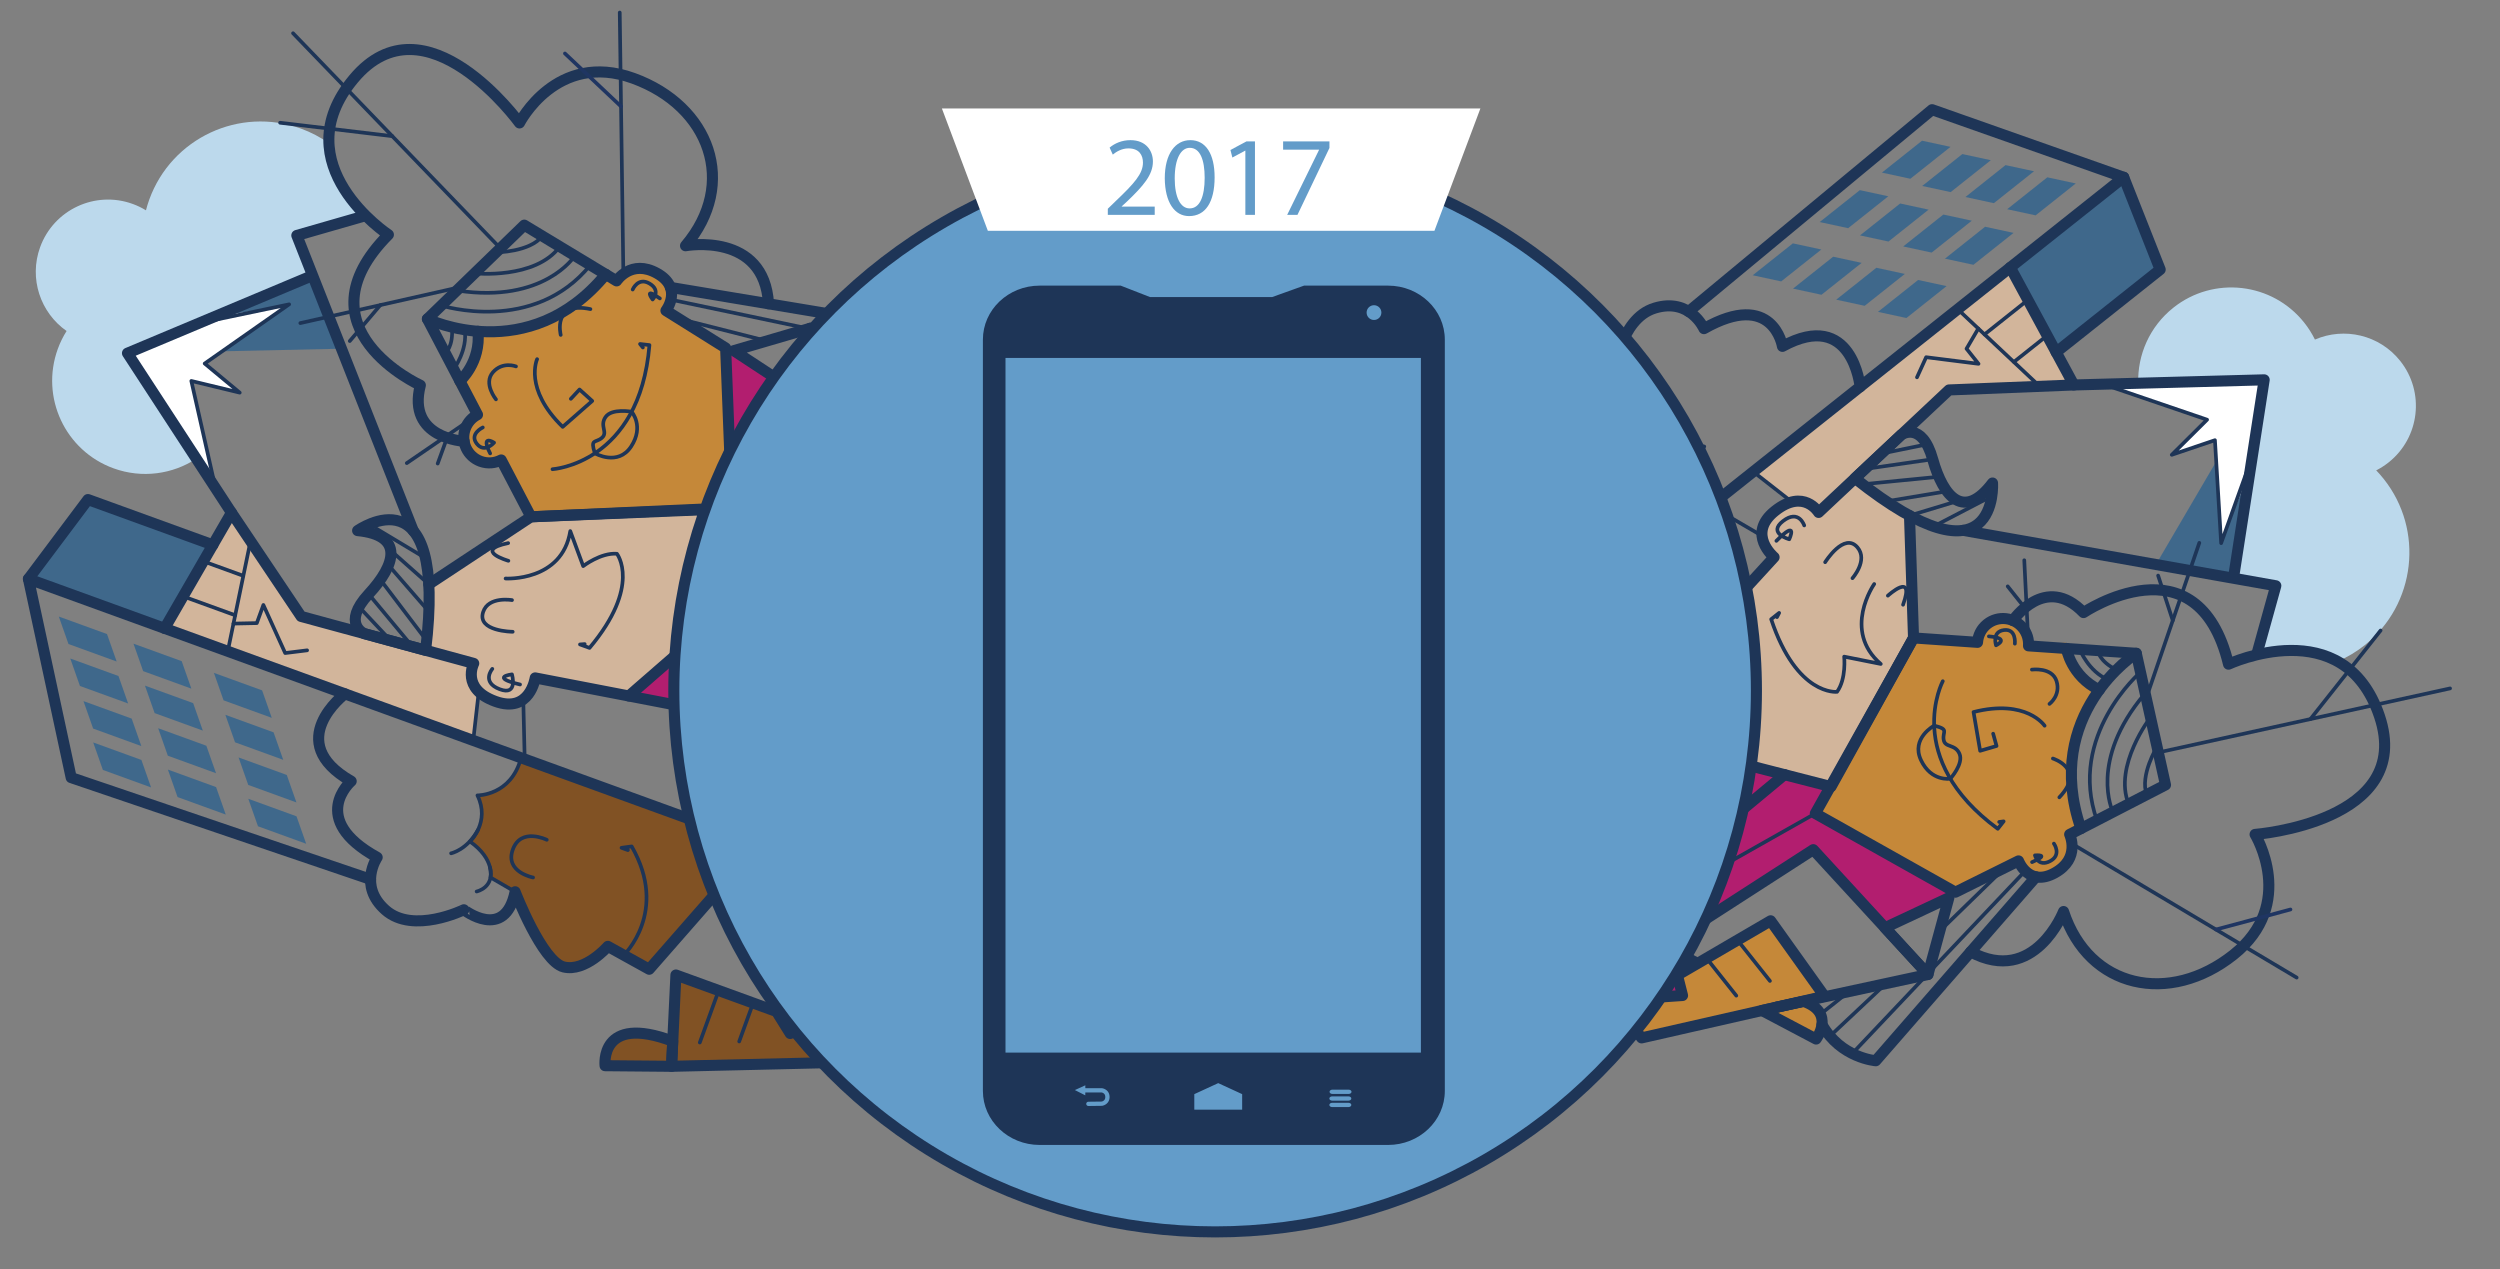 <?xml version="1.0" encoding="utf-8"?>
<!-- Generator: Adobe Illustrator 16.0.0, SVG Export Plug-In . SVG Version: 6.00 Build 0)  -->
<!DOCTYPE svg PUBLIC "-//W3C//DTD SVG 1.1//EN" "http://www.w3.org/Graphics/SVG/1.1/DTD/svg11.dtd">
<svg version="1.1" id="Capa_1" xmlns="http://www.w3.org/2000/svg" xmlns:xlink="http://www.w3.org/1999/xlink" x="0px" y="0px"
	 width="778px" height="395px" viewBox="0 0 778 395" enable-background="new 0 0 778 395" xml:space="preserve">
<rect x="0" y="0" width="778" height="395" fill="#808080" stroke="none"/>
<g>
	<g>
		<path fill="#C58839" d="M595.439,197.076l-29.82,55.529l42.484,24.805l19.693-9.693c0,0,1.779,9.084,12.225,3.598
			c10.445-5.482,4.072-11.658,4.072-11.658l3.262-2.09c0,0-8.229-23.768,5.357-43.615c0,0-7.844-1.371-9.816-13.969l-11.309,0.756
			c0,0-0.158-7.939-7.135-8.174c-6.975-0.232-9.211,7.32-9.211,7.32L595.439,197.076z"/>
		<path fill="#D2B59B" d="M531.646,195.043l7.279,41.623l30.861,8.176l25.674-45.77l-0.33-38.893l-17.664-11.166l-10.961,9.93
			c0,0-9.41-8.451-15.07,0.877c-5.662,9.324,0.344,13.72,0.344,13.72L531.646,195.043z"/>
		<path fill="#C58839" d="M502.07,311.381l9.172,12.072l37.875-8.852l15.824,8.457c0,0,6.592-7.291-3.766-11.523l6.48-1.297
			l-17.166-24.359l-28.412,17.885l1.668,5.924L502.07,311.381z"/>
		<polygon fill="#B21E6F" points="531.646,195.043 538.926,236.666 569.787,244.842 565.619,252.605 608.104,277.41 
			586.258,288.988 564.525,264.715 516.986,295.057 527.414,300.322 522.078,303.764 523.746,309.688 502.07,311.381 
			438.756,231.701 472.068,205.229 477.574,224.805 506.229,223.484 		"/>
		<path fill="#B21E6F" d="M425.816,216.182l-5.23-6.582l47.566-15.129l3.582,10.338l-1.133,0.898
			C470.602,205.707,464.1,198.752,425.816,216.182z"/>
		<path fill="#D2B59B" d="M545.131,146.191l12.504,10.012c0,0,4.695-2.822,8.871,2.74l40.357-38.103l38.285-1.337l-19.482-36.82
			L545.131,146.191z"/>
		<path fill="#BCD9EC" d="M665.412,119.271l39.117-1.008l-9.906,61.613l13.613,2.413l-5.533,21.277
			c5.059-1.287,15.686-2.98,24.818,2.229c2.928-1.264,5.742-2.922,8.361-5c15.93-12.658,18.58-35.832,5.922-51.764
			c-0.74-0.934-1.52-1.814-2.33-2.654c1.342-0.678,2.635-1.502,3.857-2.475c9.721-7.723,11.34-21.865,3.615-31.586
			c-6.469-8.14-17.434-10.593-26.537-6.643c-0.902-1.833-2.006-3.599-3.328-5.263c-9.961-12.534-28.195-14.621-40.729-4.661
			C668.924,101.654,665.166,110.465,665.412,119.271z"/>
		<path fill="#815224" d="M532.723,157.031l-60.988,47.777l-14.613-48.805l11.719-8.002c0,0-11.389-24.035,30.396-15.2l7.168-3.709
			c0,0,4.424,4.347,13.01,0.323c0,0,1.041,7.93,10.811,9.588C530.225,139.004,525.063,147.098,532.723,157.031z"/>
		<path fill="#815224" d="M403.199,186.957l34.707-58.21c0,0,14.828,7.28-4.225,21.444l16.559,12.261l-25.287,20.43l-8.203-0.174
			l-1.461,20.227L403.199,186.957z"/>
		<polygon fill="#3F688B" points="594.502,55.631 585.644,53.717 598.139,43.788 606.998,45.701 		"/>
		<polygon fill="#3F688B" points="607.047,59.784 598.188,57.872 610.682,47.943 619.541,49.856 		"/>
		<polygon fill="#3F688B" points="620.488,63.226 611.629,61.312 624.123,51.383 632.984,53.297 		"/>
		<polygon fill="#3F688B" points="633.482,67.021 624.623,65.108 637.117,55.182 645.977,57.093 		"/>
		<polygon fill="#3F688B" points="575.143,71.014 566.285,69.102 578.779,59.172 587.637,61.085 		"/>
		<polygon fill="#3F688B" points="587.688,75.168 578.828,73.256 591.322,63.327 600.182,65.24 		"/>
		<polygon fill="#3F688B" points="601.129,78.608 592.269,76.695 604.766,66.767 613.625,68.68 		"/>
		<polygon fill="#3F688B" points="614.123,82.407 605.264,80.492 617.758,70.563 626.617,72.477 		"/>
		<polygon fill="#3F688B" points="554.301,87.577 545.441,85.664 557.936,75.734 566.795,77.648 		"/>
		<polygon fill="#3F688B" points="566.844,91.731 557.984,89.818 570.479,79.89 579.338,81.803 		"/>
		<polygon fill="#3F688B" points="580.287,95.171 571.428,93.259 583.922,83.33 592.781,85.243 		"/>
		<polygon fill="#3F688B" points="593.279,98.969 584.422,97.055 596.916,87.126 605.775,89.04 		"/>
		<polygon fill="#3F688B" points="704.529,118.264 670.924,175.676 694.623,179.877 		"/>
		<polygon fill="#FFFFFF" points="704.529,118.264 655.129,119.54 686.65,130.518 676.652,141.268 689.4,137.129 690.932,168.666 
			700.756,145.771 		"/>
		<polygon fill="#3F688B" points="661.406,54.77 625.344,83.428 639.873,109.607 672.16,83.986 		"/>
		
			<path fill="none" stroke="#1E3557" stroke-width="3.444" stroke-linecap="round" stroke-linejoin="round" stroke-miterlimit="10" d="
			M498.674,133.248c0,0-22.936-4.258-27.854,0.625c-4.916,4.885-1.729,15.063-1.729,15.063l-12.814,7.237l15.326,49.425
			l107.262-85.236c0,0-2.371-24.512-24.166-12.571c0,0-2.871-17.759-24.426-5.518c0,0-4.332-9.755-15.34-6.386
			c-11.008,3.371-12.682,20.831-12.682,20.831S487.115,122.392,498.674,133.248z"/>
		
			<polygon fill="none" stroke="#1E3557" stroke-width="3.444" stroke-linecap="round" stroke-linejoin="round" stroke-miterlimit="10" points="
			468.152,194.471 420.877,209.736 438.496,231.908 471.604,205.598 		"/>
		
			<polygon fill="none" stroke="#1E3557" stroke-width="3.444" stroke-linecap="round" stroke-linejoin="round" stroke-miterlimit="10" points="
			403.02,187.266 415.4,202.846 416.271,183.088 424.34,183.033 450.406,162.32 426.91,146.283 		"/>
		
			<path fill="none" stroke="#1E3557" stroke-width="3.444" stroke-linecap="round" stroke-linejoin="round" stroke-miterlimit="10" d="
			M426.91,146.283l10.994-17.537c0,0,14.824,6.922-4.547,21.938L426.91,146.283z"/>
		
			<polyline fill="none" stroke="#1E3557" stroke-width="3.444" stroke-linecap="round" stroke-linejoin="round" stroke-miterlimit="10" points="
			578.865,120.361 660.904,55.17 601.26,34.133 525.518,96.938 		"/>
		
			<path fill="none" stroke="#1E3557" stroke-width="3.444" stroke-linecap="round" stroke-linejoin="round" stroke-miterlimit="10" d="
			M625.604,83.221l19.783,36.582l-38.854,1.547l-40.586,38.119c0,0-4.578-7.607-13.566-0.462
			c-8.988,7.142-0.285,14.402-0.285,14.402l-46.066,50.293l-28.99,1.041l-5.436-19.145"/>
		
			<polyline fill="none" stroke="#1E3557" stroke-width="3.444" stroke-linecap="round" stroke-linejoin="round" stroke-miterlimit="10" points="
			660.904,55.17 672.248,83.881 639.873,109.607 		"/>
		
			<polyline fill="none" stroke="#1E3557" stroke-width="3.444" stroke-linecap="round" stroke-linejoin="round" stroke-miterlimit="10" points="
			645.387,119.803 704.609,118.206 695.162,179.186 		"/>
		
			<path fill="none" stroke="#1E3557" stroke-width="3.444" stroke-linecap="round" stroke-linejoin="round" stroke-miterlimit="10" d="
			M591.654,135.323c0,0,6.406-4.512,9.799,7.591c3.393,12.102,9.814,19.021,18.617,7.4c0,0,2.34,34.442-42.814-1.469
			L591.654,135.323z"/>
		
			<polyline fill="none" stroke="#1E3557" stroke-width="3.444" stroke-linecap="round" stroke-linejoin="round" stroke-miterlimit="10" points="
			594.238,160.449 595.488,198.521 569.836,244.801 538.957,236.859 532.055,195.287 		"/>
		
			<line fill="none" stroke="#1E3557" stroke-width="3.444" stroke-linecap="round" stroke-linejoin="round" stroke-miterlimit="10" x1="555.32" y1="241.068" x2="489.332" y2="295.883"/>
		
			<polyline fill="none" stroke="#1E3557" stroke-width="3.444" stroke-linecap="round" stroke-linejoin="round" stroke-miterlimit="10" points="
			610.953,165.049 708.236,182.29 702.488,202.986 		"/>
		
			<polygon fill="none" stroke="#1E3557" stroke-width="3.444" stroke-linecap="round" stroke-linejoin="round" stroke-miterlimit="10" points="
			510.873,322.99 567.783,310.031 551.019,286.549 522.006,303.477 523.607,309.799 501.588,311.307 		"/>
		
			<polyline fill="none" stroke="#1E3557" stroke-width="3.444" stroke-linecap="round" stroke-linejoin="round" stroke-miterlimit="10" points="
			552.592,313.49 599.984,303.264 564.287,264.416 517.84,294.379 527.848,299.582 		"/>
		
			<polygon fill="none" stroke="#1E3557" stroke-width="3.444" stroke-linecap="round" stroke-linejoin="round" stroke-miterlimit="10" points="
			599.984,303.264 606.486,279.383 586.609,288.707 		"/>
		
			<path fill="none" stroke="#1E3557" stroke-width="3.444" stroke-linecap="round" stroke-linejoin="round" stroke-miterlimit="10" d="
			M548.332,314.459l16.838,8.891c0,0,6.207-8.229-3.924-11.727L548.332,314.459z"/>
		
			<path fill="none" stroke="#1E3557" stroke-width="3.444" stroke-linecap="round" stroke-linejoin="round" stroke-miterlimit="10" d="
			M633.592,272.873l-49.857,57.23c0,0-10.893-0.836-16.736-11.242"/>
		
			<line fill="none" stroke="#1E3557" stroke-width="1.148" stroke-linecap="round" stroke-linejoin="round" stroke-miterlimit="10" x1="477.039" y1="224.742" x2="448.734" y2="253.102"/>
		
			<line fill="none" stroke="#1E3557" stroke-width="1.148" stroke-linecap="round" stroke-linejoin="round" stroke-miterlimit="10" x1="460.168" y1="230.057" x2="477.115" y2="238.377"/>
		
			<line fill="none" stroke="#1E3557" stroke-width="1.148" stroke-linecap="round" stroke-linejoin="round" stroke-miterlimit="10" x1="461.379" y1="233.805" x2="470.451" y2="241.514"/>
		
			<line fill="none" stroke="#1E3557" stroke-width="1.148" stroke-linecap="round" stroke-linejoin="round" stroke-miterlimit="10" x1="538.957" y1="236.859" x2="477.736" y2="285.289"/>
		
			<path fill="none" stroke="#1E3557" stroke-width="1.148" stroke-linecap="round" stroke-linejoin="round" stroke-miterlimit="10" d="
			M425.639,215.729c0,0,39.623-17.313,45.32-9.619"/>
		
			<path fill="none" stroke="#1E3557" stroke-width="3.444" stroke-linecap="round" stroke-linejoin="round" stroke-miterlimit="10" d="
			M644.076,259.668l29.832-15.398l-9.098-40.967l-33.539-2.313c0.133-1.912-0.414-3.877-1.701-5.498
			c-2.734-3.441-7.74-4.015-11.184-1.279c-1.82,1.447-2.83,3.531-2.979,5.686l-19.92-1.377l-30.563,54.633l43.605,24.496
			l19.635-9.738c0,0,3.141,8.258,11.283,3.74C647.594,267.139,644.076,259.668,644.076,259.668z"/>
		
			<path fill="none" stroke="#1E3557" stroke-width="3.444" stroke-linecap="round" stroke-linejoin="round" stroke-miterlimit="10" d="
			M664.811,203.303c0,0-29.459,18.816-17.225,54.555"/>
		
			<path fill="none" stroke="#1E3557" stroke-width="3.444" stroke-linecap="round" stroke-linejoin="round" stroke-miterlimit="10" d="
			M643.061,201.803c0,0,1.451,8.629,10.242,12.891"/>
		
			<path fill="none" stroke="#1E3557" stroke-width="3.444" stroke-linecap="round" stroke-linejoin="round" stroke-miterlimit="10" d="
			M626.416,193.102c0,0,10.059-14.822,21.977-2.465c0,0,35.457-23.92,45.125,16.057c0,0,35.91-16.804,46.979,16.193
			c11.068,32.996-38.717,36.779-38.717,36.779s13.188,21.633-6.707,37.443c-19.896,15.811-45.023,10.605-52.902-13.441
			c0,0-9.047,23.238-28.914,12.551"/>
		
			<line fill="none" stroke="#1E3557" stroke-width="1.148" stroke-linecap="round" stroke-linejoin="round" stroke-miterlimit="10" x1="609.238" y1="96.226" x2="634.758" y2="120.226"/>
		
			<line fill="none" stroke="#1E3557" stroke-width="1.148" stroke-linecap="round" stroke-linejoin="round" stroke-miterlimit="10" x1="631.078" y1="93.343" x2="617.58" y2="104.068"/>
		
			<line fill="none" stroke="#1E3557" stroke-width="1.148" stroke-linecap="round" stroke-linejoin="round" stroke-miterlimit="10" x1="636.26" y1="105.06" x2="626.752" y2="112.615"/>
		
			<polyline fill="none" stroke="#1E3557" stroke-width="1.148" stroke-linecap="round" stroke-linejoin="round" stroke-miterlimit="10" points="
			615.65,102.255 611.98,108.52 615.715,113.219 599.418,111.164 596.566,117.421 		"/>
		
			<line fill="none" stroke="#1E3557" stroke-width="1.148" stroke-linecap="round" stroke-linejoin="round" stroke-miterlimit="10" x1="557.635" y1="156.203" x2="545.607" y2="146.79"/>
		
			<line fill="none" stroke="#1E3557" stroke-width="1.148" stroke-linecap="round" stroke-linejoin="round" stroke-miterlimit="10" x1="532.273" y1="157.387" x2="548.348" y2="166.754"/>
		
			<polyline fill="none" stroke="#1E3557" stroke-width="1.148" stroke-linecap="round" stroke-linejoin="round" stroke-miterlimit="10" points="
			654.479,119.558 686.844,130.606 675.855,141.537 689.287,136.986 691.219,169.027 700.922,142 		"/>
		
			<line fill="none" stroke="#1E3557" stroke-width="1.148" stroke-linecap="round" stroke-linejoin="round" stroke-miterlimit="10" x1="671.664" y1="234.168" x2="762.459" y2="214.232"/>
		
			<line fill="none" stroke="#1E3557" stroke-width="1.148" stroke-linecap="round" stroke-linejoin="round" stroke-miterlimit="10" x1="719.006" y1="223.773" x2="740.84" y2="196.217"/>
		
			<line fill="none" stroke="#1E3557" stroke-width="1.148" stroke-linecap="round" stroke-linejoin="round" stroke-miterlimit="10" x1="644.791" y1="262.572" x2="714.721" y2="304.225"/>
		
			<line fill="none" stroke="#1F3562" stroke-width="1.148" stroke-linecap="round" stroke-linejoin="round" stroke-miterlimit="10" x1="689.605" y1="289.268" x2="712.793" y2="283.029"/>
		
			<line fill="none" stroke="#1E3557" stroke-width="1.148" stroke-linecap="round" stroke-linejoin="round" stroke-miterlimit="10" x1="667.908" y1="217.252" x2="684.426" y2="168.934"/>
		
			<line fill="none" stroke="#1E3557" stroke-width="1.148" stroke-linecap="round" stroke-linejoin="round" stroke-miterlimit="10" x1="676.166" y1="193.094" x2="671.605" y2="179.119"/>
		
			<line fill="none" stroke="#1E3557" stroke-width="1.148" stroke-linecap="round" stroke-linejoin="round" stroke-miterlimit="10" x1="631.271" y1="200.99" x2="629.953" y2="174.352"/>
		
			<line fill="none" stroke="#1E3557" stroke-width="1.148" stroke-linecap="round" stroke-linejoin="round" stroke-miterlimit="10" x1="630.113" y1="189.16" x2="624.801" y2="182.475"/>
		
			<line fill="none" stroke="#1E3557" stroke-width="1.148" stroke-linecap="round" stroke-linejoin="round" stroke-miterlimit="10" x1="564.926" y1="253.154" x2="489.332" y2="295.883"/>
		
			<line fill="none" stroke="#1E3557" stroke-width="1.148" stroke-linecap="round" stroke-linejoin="round" stroke-miterlimit="10" x1="541.238" y1="293.23" x2="550.803" y2="305.266"/>
		
			<line fill="none" stroke="#1E3557" stroke-width="1.148" stroke-linecap="round" stroke-linejoin="round" stroke-miterlimit="10" x1="531.068" y1="298.189" x2="540.332" y2="309.85"/>
		
			<line fill="none" stroke="#1E3557" stroke-width="1.148" stroke-linecap="round" stroke-linejoin="round" stroke-miterlimit="10" x1="439.322" y1="171.127" x2="428.609" y2="157.646"/>
		
			<line fill="none" stroke="#1E3557" stroke-width="1.148" stroke-linecap="round" stroke-linejoin="round" stroke-miterlimit="10" x1="430.391" y1="178.225" x2="422.475" y2="168.266"/>
		
			<path fill="none" stroke="#1E3557" stroke-width="1.148" stroke-linecap="round" stroke-linejoin="round" stroke-miterlimit="10" d="
			M561.471,163.514c0,0-1.662-5.156-6.59-1.361c-4.93,3.795,1.938,5.67,1.938,5.67s2.996-6.536-4.006,0.494"/>
		
			<path fill="none" stroke="#1E3557" stroke-width="1.148" stroke-linecap="round" stroke-linejoin="round" stroke-miterlimit="10" d="
			M498.674,133.248l7.816-4.201c0,0,4.012,4.174,12.859,0.42c0,0,1.809,8.625,11.018,9.486c0,0-5.625,8.875,2.846,17.688"/>
		
			<path fill="none" stroke="#1E3557" stroke-width="1.148" stroke-linecap="round" stroke-linejoin="round" stroke-miterlimit="10" d="
			M505.018,123.084c0,0-1.967,5.436,4.203,7.468"/>
		
			<path fill="none" stroke="#1E3557" stroke-width="1.148" stroke-linecap="round" stroke-linejoin="round" stroke-miterlimit="10" d="
			M519.307,122.537c0,0-1.734,4.737,1.816,10.933"/>
		
			<path fill="none" stroke="#1E3557" stroke-width="1.148" stroke-linecap="round" stroke-linejoin="round" stroke-miterlimit="10" d="
			M464.17,151.713c0,0,4.057,19.111,27.535,19.827l1.289-2.918l-1.65,1.309"/>
		
			<path fill="none" stroke="#1E3557" stroke-width="1.148" stroke-linecap="round" stroke-linejoin="round" stroke-miterlimit="10" d="
			M499.533,140.327c0,0,6.072-6.659,10.715-0.817s-2.947,10.592-2.947,10.592"/>
		
			<line fill="none" stroke="#1E3557" stroke-width="1.148" stroke-linecap="round" stroke-linejoin="round" stroke-miterlimit="10" x1="599.621" y1="138.279" x2="585.928" y2="141.082"/>
		
			<line fill="none" stroke="#1E3557" stroke-width="1.148" stroke-linecap="round" stroke-linejoin="round" stroke-miterlimit="10" x1="601.453" y1="142.914" x2="580.332" y2="145.956"/>
		
			<line fill="none" stroke="#1E3557" stroke-width="1.148" stroke-linecap="round" stroke-linejoin="round" stroke-miterlimit="10" x1="603.789" y1="148.32" x2="580.646" y2="150.602"/>
		
			<line fill="none" stroke="#1E3557" stroke-width="1.148" stroke-linecap="round" stroke-linejoin="round" stroke-miterlimit="10" x1="605.516" y1="152.942" x2="587.523" y2="155.93"/>
		
			<line fill="none" stroke="#1E3557" stroke-width="1.148" stroke-linecap="round" stroke-linejoin="round" stroke-miterlimit="10" x1="609.434" y1="155.854" x2="594.238" y2="160.449"/>
		
			<line fill="none" stroke="#1E3557" stroke-width="1.148" stroke-linecap="round" stroke-linejoin="round" stroke-miterlimit="10" x1="617.596" y1="155.575" x2="601.736" y2="163.823"/>
		
			<path fill="none" stroke="#1E3557" stroke-width="1.148" stroke-linecap="round" stroke-linejoin="round" stroke-miterlimit="10" d="
			M567.986,174.956c0,0,5.934-9.528,10.078-4.586c3.357,4.003-1.576,9.563-1.576,9.563"/>
		
			<path fill="none" stroke="#1E3557" stroke-width="1.148" stroke-linecap="round" stroke-linejoin="round" stroke-miterlimit="10" d="
			M587.506,185.371c0,0,8.549-7.791,4.727,2.826"/>
		
			<path fill="none" stroke="#1E3557" stroke-width="1.148" stroke-linecap="round" stroke-linejoin="round" stroke-miterlimit="10" d="
			M583.258,181.746c0,0-10.096,14.445,2.037,24.875l-11.391-2.275c0,0,0.742,6.885-2.223,10.951c0,0-12.516,1.402-20.496-22.592
			l2.477-1.967l-0.674,1.305"/>
		
			<path fill="none" stroke="#1E3557" stroke-width="1.148" stroke-linecap="round" stroke-linejoin="round" stroke-miterlimit="10" d="
			M636.281,225.846c0,0-5.638-8.447-22.119-4.258l2.059,12.059l5.105-1.5l-1.055-3.82"/>
		
			<path fill="none" stroke="#1E3557" stroke-width="1.148" stroke-linecap="round" stroke-linejoin="round" stroke-miterlimit="10" d="
			M604.596,211.99c0,0-12.74,23.992,17.113,45.932l1.824-2.316l-1.39,0.182"/>
		
			<path fill="none" stroke="#1E3557" stroke-width="1.148" stroke-linecap="round" stroke-linejoin="round" stroke-miterlimit="10" d="
			M632.326,208.383c0,0,6.301-0.834,7.672,3.592s-2.199,7.082-2.199,7.082"/>
		
			<path fill="none" stroke="#1E3557" stroke-width="1.148" stroke-linecap="round" stroke-linejoin="round" stroke-miterlimit="10" d="
			M638.863,236.053c0,0,10.418,3.238,2.002,12.078"/>
		
			<path fill="none" stroke="#1E3557" stroke-width="1.148" stroke-linecap="round" stroke-linejoin="round" stroke-miterlimit="10" d="
			M627.023,200.311c0,0,0.523-4.717-3.367-4.234c-3.891,0.48-2.496,4.748-2.496,4.748s4.684-2.223-2.217-2.789"/>
		
			<path fill="none" stroke="#1E3557" stroke-width="1.148" stroke-linecap="round" stroke-linejoin="round" stroke-miterlimit="10" d="
			M639.172,262.527c0,0,2.529,3.527-1.203,5.467c-3.734,1.939-4.691-1.803-4.691-1.803s5.116-0.48-0.898,2.1"/>
		
			<path fill="none" stroke="#1E3557" stroke-width="1.148" stroke-linecap="round" stroke-linejoin="round" stroke-miterlimit="10" d="
			M606.934,242.336c0,0,4.232-4.664,2.852-7.783c-1.379-3.119-4.508-1.752-4.922-4.348c-0.412-2.596,1.832-3.203-2.949-4.391
			c0,0-7.309,3.938-4.104,10.74C601.016,243.355,606.934,242.336,606.934,242.336z"/>
		
			<path fill="none" stroke="#1E3557" stroke-width="1.148" stroke-linecap="round" stroke-linejoin="round" stroke-miterlimit="10" d="
			M666.115,209.182c0,0-22.848,19.686-13.551,46.105"/>
		
			<path fill="none" stroke="#1E3557" stroke-width="1.148" stroke-linecap="round" stroke-linejoin="round" stroke-miterlimit="10" d="
			M657.471,252.498c0,0-7.574-15.756,9.889-36.49"/>
		
			<path fill="none" stroke="#1E3557" stroke-width="1.148" stroke-linecap="round" stroke-linejoin="round" stroke-miterlimit="10" d="
			M669.234,223.223c0,0-11.619,15.137-6.805,26.975"/>
		
			<path fill="none" stroke="#1E3557" stroke-width="1.148" stroke-linecap="round" stroke-linejoin="round" stroke-miterlimit="10" d="
			M671.268,232.389c0,0-5.434,8.932-3.205,14.9"/>
		
			<path fill="none" stroke="#1E3557" stroke-width="1.148" stroke-linecap="round" stroke-linejoin="round" stroke-miterlimit="10" d="
			M652.803,202.475c0,0,0.422,3.283,5.841,5.992"/>
		
			<path fill="none" stroke="#1E3557" stroke-width="1.148" stroke-linecap="round" stroke-linejoin="round" stroke-miterlimit="10" d="
			M647.189,202.088c0,0,2.865,6.973,8.703,9.336"/>
		
			<line fill="none" stroke="#1E3557" stroke-width="1.148" stroke-linecap="round" stroke-linejoin="round" stroke-miterlimit="10" x1="629.699" y1="271.598" x2="576.426" y2="327.852"/>
		
			<line fill="none" stroke="#1E3557" stroke-width="1.148" stroke-linecap="round" stroke-linejoin="round" stroke-miterlimit="10" x1="623.943" y1="269.996" x2="603.674" y2="289.719"/>
		
			<line fill="none" stroke="#1E3557" stroke-width="1.148" stroke-linecap="round" stroke-linejoin="round" stroke-miterlimit="10" x1="586.891" y1="306.088" x2="569.691" y2="322.25"/>
		
			<line fill="none" stroke="#1E3557" stroke-width="1.148" stroke-linecap="round" stroke-linejoin="round" stroke-miterlimit="10" x1="574.445" y1="309.33" x2="566.637" y2="315.535"/>
	</g>
	<g>
		<path fill="#C58839" d="M164.023,161.629l62.923-3.664l-1.109-49.188l-18.57-11.702c0,0,6.809-6.272-3.332-12.301
			c-10.142-6.028-12.066,2.637-12.066,2.637l-3.488-1.686c0,0-15.941,19.456-39.965,18.271c0,0,2.939,7.4-6.76,15.677l6.564,9.239
			c0,0-6.682,4.292-3.229,10.357c3.451,6.066,11.059,4.016,11.059,4.016L164.023,161.629z"/>
		<path fill="#D2B59B" d="M195.691,217.064l31.653-28.014l-9.193-30.574l-52.438,2.089l-32.963,20.646l-0.268,20.902l14.199,4.139
			c0,0-2.271,12.447,8.639,12.391c10.91-0.059,11.51-7.48,11.51-7.48L195.691,217.064z"/>
		<path fill="#C58839" d="M310.295,181.336l5.484-14.139l-27.373-27.639l-1.081-17.907c0,0-9.661-1.8-7.847,9.242l-4.494-4.842
			l-11.77,27.379l30.113,14.846l4.176-4.525L310.295,181.336z"/>
		<polygon fill="#B21E6F" points="195.691,217.064 227.344,189.051 218.151,158.477 226.946,157.965 225.836,108.777 
			247.138,121.33 237.836,152.553 288.576,177.17 287.606,165.531 293.329,168.275 297.504,163.75 310.295,181.336 275.558,277.02 
			235.565,262.498 249.358,247.557 233.233,223.834 		"/>
		<path fill="#B21E6F" d="M269.112,296.17l-2.87,7.9l-37.792-32.604l6.932-8.465l1.357,0.496
			C236.739,263.498,234.217,272.68,269.112,296.17z"/>
		<path fill="#D2B59B" d="M147.012,231.154l1.982-15.902c0,0-4.863-2.525-2.313-8.998l-53.59-14.436l-21.185-31.922l-21.17,35.881
			L147.012,231.154z"/>
		<path fill="#BCD9EC" d="M61.104,142.746l-21.341-32.799l57.679-23.818l-5.072-12.86l21.022-6.427
			c-3.744-3.635-10.75-11.805-11.093-22.311c-2.609-1.834-5.496-3.367-8.639-4.507C74.538,33.08,53.406,42.956,46.461,62.08
			c-0.407,1.117-0.75,2.244-1.042,3.373c-1.281-0.788-2.659-1.457-4.128-1.99c-11.67-4.237-24.566,1.787-28.804,13.458
			c-3.549,9.773,0.102,20.399,8.236,26.088c-1.09,1.727-2.017,3.593-2.743,5.59c-5.463,15.048,2.304,31.683,17.352,37.146
			C44.252,148.982,53.727,147.568,61.104,142.746z"/>
		<path fill="#815224" d="M162.742,236.055l72.64,26.947l-33.93,38l-12.951-5.793c0,0-14.514,22.289-28.865-17.939l-6.914-4.166
			c0,0,1.388-6.043-6.536-11.252c0,0,6.211-5.041,2.508-14.23C148.694,247.621,158.292,247.781,162.742,236.055z"/>
		<path fill="#815224" d="M256.053,330.74l-67.761,0.906c0,0-1.563-16.445,20.478-7.629l1.777-20.525l30.643,10.848l4.148,7.078
			l17.998-9.344L256.053,330.74z"/>
		<polygon fill="#3F688B" points="44.005,236.498 47.015,245.051 32.013,239.602 29.004,231.047 		"/>
		<polygon fill="#3F688B" points="40.977,223.631 43.986,232.182 28.985,226.734 25.976,218.184 		"/>
		<polygon fill="#3F688B" points="36.87,210.377 39.877,218.926 24.877,213.48 21.868,204.928 		"/>
		<polygon fill="#3F688B" points="33.302,197.318 36.31,205.867 21.31,200.42 18.3,191.869 		"/>
		<polygon fill="#3F688B" points="67.25,244.943 70.257,253.496 55.256,248.047 52.248,239.492 		"/>
		<polygon fill="#3F688B" points="64.22,232.074 67.23,240.627 52.228,235.178 49.218,226.623 		"/>
		<polygon fill="#3F688B" points="60.112,218.814 63.12,227.367 48.12,221.918 45.111,213.369 		"/>
		<polygon fill="#3F688B" points="56.544,205.756 59.553,214.307 44.551,208.859 41.542,200.311 		"/>
		<polygon fill="#3F688B" points="92.274,254.035 95.283,262.584 80.282,257.137 77.271,248.584 		"/>
		<polygon fill="#3F688B" points="89.246,241.168 92.254,249.721 77.252,244.27 74.242,235.717 		"/>
		<polygon fill="#3F688B" points="85.137,227.906 88.146,236.461 73.144,231.01 70.134,222.455 		"/>
		<polygon fill="#3F688B" points="81.569,214.844 84.576,223.396 69.575,217.947 66.567,209.398 		"/>
		<polygon fill="#3F688B" points="39.763,109.947 106.271,108.521 97.442,86.129 		"/>
		<polygon fill="#FFFFFF" points="39.763,109.947 66.715,151.367 59.565,118.764 73.958,121.652 63.757,112.957 89.824,95.145 
			65.175,98.76 		"/>
		<polygon fill="#3F688B" points="8.242,179.94 51.54,195.662 66.239,169.575 27.503,155.482 		"/>
		
			<path fill="none" stroke="#1E3557" stroke-width="3.444" stroke-linecap="round" stroke-linejoin="round" stroke-miterlimit="10" d="
			M160.309,277.518c0,0,8.381,21.77,15.116,23.4c6.735,1.633,13.737-6.414,13.737-6.414l12.873,7.131l34.088-38.934l-128.782-46.775
			c0,0-19.64,14.859,1.946,27.184c0,0-13.629,11.746,8.089,23.701c0,0-6.046,8.799,2.589,16.412
			c8.635,7.615,24.387-0.102,24.387-0.102S157.112,293.049,160.309,277.518z"/>
		
			<polygon fill="none" stroke="#1E3557" stroke-width="3.444" stroke-linecap="round" stroke-linejoin="round" stroke-miterlimit="10" points="
			228.45,271.467 266.206,303.752 275.872,277.133 236.124,262.701 		"/>
		
			<polygon fill="none" stroke="#1E3557" stroke-width="3.444" stroke-linecap="round" stroke-linejoin="round" stroke-miterlimit="10" points="
			256.411,330.73 263.202,312.027 245.915,321.625 241.642,314.783 210.348,303.42 208.987,331.834 		"/>
		
			<path fill="none" stroke="#1E3557" stroke-width="3.444" stroke-linecap="round" stroke-linejoin="round" stroke-miterlimit="10" d="
			M208.987,331.834l-20.694-0.188c0,0-1.864-16.254,21.069-7.611L208.987,331.834z"/>
		
			<polyline fill="none" stroke="#1E3557" stroke-width="3.444" stroke-linecap="round" stroke-linejoin="round" stroke-miterlimit="10" points="
			107.341,215.926 8.846,180.159 22.152,241.996 115.319,273.656 		"/>
		
			<path fill="none" stroke="#1E3557" stroke-width="3.444" stroke-linecap="round" stroke-linejoin="round" stroke-miterlimit="10" d="
			M51.227,195.549l20.811-36.014l21.66,32.296l53.724,14.624c0,0-4.083,7.887,6.71,11.809s12.42-7.299,12.42-7.299l66.972,12.926
			l16.063,24.156l-13.463,14.654"/>
		
			<polyline fill="none" stroke="#1E3557" stroke-width="3.444" stroke-linecap="round" stroke-linejoin="round" stroke-miterlimit="10" points="
			8.846,180.159 27.368,155.459 66.239,169.575 		"/>
		
			<polyline fill="none" stroke="#1E3557" stroke-width="3.444" stroke-linecap="round" stroke-linejoin="round" stroke-miterlimit="10" points="
			72.038,159.535 39.672,109.908 96.571,86.032 		"/>
		
			<path fill="none" stroke="#1E3557" stroke-width="3.444" stroke-linecap="round" stroke-linejoin="round" stroke-miterlimit="10" d="
			M113.394,197.195c0,0-7.198-3.098,1.335-12.326c8.535-9.228,11.07-18.329-3.438-19.744c0,0,28.115-20.025,21.16,37.256
			L113.394,197.195z"/>
		
			<polyline fill="none" stroke="#1E3557" stroke-width="3.444" stroke-linecap="round" stroke-linejoin="round" stroke-miterlimit="10" points="
			133.448,181.832 165.231,160.832 218.089,158.456 227.491,188.922 195.686,216.588 		"/>
		
			<line fill="none" stroke="#1E3557" stroke-width="3.444" stroke-linecap="round" stroke-linejoin="round" stroke-miterlimit="10" x1="222.509" y1="172.777" x2="303.764" y2="200.314"/>
		
			<polyline fill="none" stroke="#1E3557" stroke-width="3.444" stroke-linecap="round" stroke-linejoin="round" stroke-miterlimit="10" points="
			128.616,165.182 92.37,73.269 113.012,67.328 		"/>
		
			<polygon fill="none" stroke="#1E3557" stroke-width="3.444" stroke-linecap="round" stroke-linejoin="round" stroke-miterlimit="10" points="
			315.576,167.754 274.739,126.051 263.508,152.627 293.126,168.486 297.67,163.811 310.485,181.787 		"/>
		
			<polyline fill="none" stroke="#1E3557" stroke-width="3.444" stroke-linecap="round" stroke-linejoin="round" stroke-miterlimit="10" points="
			285.641,137.183 252.114,102.159 237.708,152.914 287.553,176.797 286.749,165.549 		"/>
		
			<polygon fill="none" stroke="#1E3557" stroke-width="3.444" stroke-linecap="round" stroke-linejoin="round" stroke-miterlimit="10" points="
			252.114,102.159 228.364,109.123 246.715,121.175 		"/>
		
			<path fill="none" stroke="#1E3557" stroke-width="3.444" stroke-linecap="round" stroke-linejoin="round" stroke-miterlimit="10" d="
			M288.698,140.305l-1.244-19.001c0,0-10.258-0.98-7.936,9.483L288.698,140.305z"/>
		
			<path fill="none" stroke="#1E3557" stroke-width="3.444" stroke-linecap="round" stroke-linejoin="round" stroke-miterlimit="10" d="
			M208.627,89.437l74.863,12.515c0,0,4.99,9.717-0.817,20.146"/>
		
			<line fill="none" stroke="#1E3557" stroke-width="1.148" stroke-linecap="round" stroke-linejoin="round" stroke-miterlimit="10" x1="249.586" y1="248.047" x2="288.567" y2="257.314"/>
		
			<line fill="none" stroke="#1E3557" stroke-width="1.148" stroke-linecap="round" stroke-linejoin="round" stroke-miterlimit="10" x1="262.946" y1="259.639" x2="261.163" y2="240.846"/>
		
			<line fill="none" stroke="#1E3557" stroke-width="1.148" stroke-linecap="round" stroke-linejoin="round" stroke-miterlimit="10" x1="265.505" y1="256.643" x2="267.326" y2="244.879"/>
		
			<line fill="none" stroke="#1E3557" stroke-width="1.148" stroke-linecap="round" stroke-linejoin="round" stroke-miterlimit="10" x1="227.491" y1="188.922" x2="300.809" y2="215.744"/>
		
			<path fill="none" stroke="#1E3557" stroke-width="1.148" stroke-linecap="round" stroke-linejoin="round" stroke-miterlimit="10" d="
			M268.819,296.557c0,0-35.495-24.693-31.922-33.574"/>
		
			<path fill="none" stroke="#1E3557" stroke-width="3.444" stroke-linecap="round" stroke-linejoin="round" stroke-miterlimit="10" d="
			M191.887,87.418l-28.736-17.355L133.01,99.264l15.59,29.786c-1.701,0.888-3.091,2.384-3.797,4.327
			c-1.5,4.131,0.635,8.698,4.766,10.198c2.188,0.794,4.492,0.562,6.404-0.438l9.258,17.695l62.547-2.566l-1.961-49.978
			L207.24,96.659c0,0,5.392-7-2.72-11.575C196.408,80.511,191.887,87.418,191.887,87.418z"/>
		
			<path fill="none" stroke="#1E3557" stroke-width="3.444" stroke-linecap="round" stroke-linejoin="round" stroke-miterlimit="10" d="
			M133.01,99.264c0,0,31.453,15.247,55.498-13.887"/>
		
			<path fill="none" stroke="#1E3557" stroke-width="3.444" stroke-linecap="round" stroke-linejoin="round" stroke-miterlimit="10" d="
			M143.12,118.58c0,0,6.592-5.753,5.619-15.474"/>
		
			<path fill="none" stroke="#1E3557" stroke-width="3.444" stroke-linecap="round" stroke-linejoin="round" stroke-miterlimit="10" d="
			M144.42,137.316c0,0-17.895-0.808-13.607-17.432c0,0-38.943-17.686-9.945-46.854c0,0-33.118-21.797-10.801-48.502
			c22.318-26.708,51.606,13.729,51.606,13.729s11.526-22.564,35.413-13.891c23.888,8.672,32.607,32.808,16.248,52.109
			c0,0,24.535-4.46,25.83,18.063"/>
		
			<line fill="none" stroke="#1E3557" stroke-width="1.148" stroke-linecap="round" stroke-linejoin="round" stroke-miterlimit="10" x1="70.876" y1="202.684" x2="77.962" y2="168.373"/>
		
			<line fill="none" stroke="#1E3557" stroke-width="1.148" stroke-linecap="round" stroke-linejoin="round" stroke-miterlimit="10" x1="56.987" y1="185.584" x2="73.191" y2="191.467"/>
		
			<line fill="none" stroke="#1E3557" stroke-width="1.148" stroke-linecap="round" stroke-linejoin="round" stroke-miterlimit="10" x1="64.255" y1="175.035" x2="75.669" y2="179.18"/>
		
			<polyline fill="none" stroke="#1E3557" stroke-width="1.148" stroke-linecap="round" stroke-linejoin="round" stroke-miterlimit="10" points="
			72.656,194.061 79.916,193.908 81.963,188.266 88.745,203.227 95.569,202.383 		"/>
		
			<line fill="none" stroke="#1E3557" stroke-width="1.148" stroke-linecap="round" stroke-linejoin="round" stroke-miterlimit="10" x1="148.995" y1="215.252" x2="147.271" y2="230.434"/>
		
			<line fill="none" stroke="#1E3557" stroke-width="1.148" stroke-linecap="round" stroke-linejoin="round" stroke-miterlimit="10" x1="163.282" y1="236.252" x2="162.844" y2="217.643"/>
		
			<polyline fill="none" stroke="#1E3557" stroke-width="1.148" stroke-linecap="round" stroke-linejoin="round" stroke-miterlimit="10" points="
			67.07,151.914 59.54,118.551 74.606,122.19 63.696,113.131 89.981,94.711 61.876,100.591 		"/>
		
			<line fill="none" stroke="#1E3557" stroke-width="1.148" stroke-linecap="round" stroke-linejoin="round" stroke-miterlimit="10" x1="155.717" y1="77.266" x2="91.196" y2="10.348"/>
		
			<line fill="none" stroke="#1E3557" stroke-width="1.148" stroke-linecap="round" stroke-linejoin="round" stroke-miterlimit="10" x1="122.075" y1="42.372" x2="87.167" y2="38.199"/>
		
			<line fill="none" stroke="#1E3557" stroke-width="1.148" stroke-linecap="round" stroke-linejoin="round" stroke-miterlimit="10" x1="193.987" y1="85.29" x2="192.862" y2="3.902"/>
		
			<line fill="none" stroke="#1F3562" stroke-width="1.148" stroke-linecap="round" stroke-linejoin="round" stroke-miterlimit="10" x1="193.266" y1="33.131" x2="175.811" y2="16.644"/>
		
			<line fill="none" stroke="#1E3557" stroke-width="1.148" stroke-linecap="round" stroke-linejoin="round" stroke-miterlimit="10" x1="143.271" y1="89.321" x2="93.457" y2="100.547"/>
		
			<line fill="none" stroke="#1E3557" stroke-width="1.148" stroke-linecap="round" stroke-linejoin="round" stroke-miterlimit="10" x1="118.365" y1="94.935" x2="108.848" y2="106.135"/>
		
			<line fill="none" stroke="#1E3557" stroke-width="1.148" stroke-linecap="round" stroke-linejoin="round" stroke-miterlimit="10" x1="148.6" y1="129.05" x2="126.594" y2="144.121"/>
		
			<line fill="none" stroke="#1E3557" stroke-width="1.148" stroke-linecap="round" stroke-linejoin="round" stroke-miterlimit="10" x1="139.126" y1="136.23" x2="136.211" y2="144.256"/>
		
			<line fill="none" stroke="#1E3557" stroke-width="1.148" stroke-linecap="round" stroke-linejoin="round" stroke-miterlimit="10" x1="227.778" y1="158.266" x2="303.764" y2="200.314"/>
		
			<line fill="none" stroke="#1E3557" stroke-width="1.148" stroke-linecap="round" stroke-linejoin="round" stroke-miterlimit="10" x1="274.324" y1="157.465" x2="279.571" y2="143.014"/>
		
			<line fill="none" stroke="#1E3557" stroke-width="1.148" stroke-linecap="round" stroke-linejoin="round" stroke-miterlimit="10" x1="283.874" y1="163.535" x2="288.958" y2="149.535"/>
		
			<line fill="none" stroke="#1E3557" stroke-width="1.148" stroke-linecap="round" stroke-linejoin="round" stroke-miterlimit="10" x1="223.655" y1="308.252" x2="217.778" y2="324.436"/>
		
			<line fill="none" stroke="#1E3557" stroke-width="1.148" stroke-linecap="round" stroke-linejoin="round" stroke-miterlimit="10" x1="234.379" y1="312.146" x2="230.036" y2="324.104"/>
		
			<path fill="none" stroke="#1E3557" stroke-width="1.148" stroke-linecap="round" stroke-linejoin="round" stroke-miterlimit="10" d="
			M153.211,208.152c0,0-3.521,4.117,2.293,6.332c5.813,2.215,3.814-4.621,3.814-4.621s-7.137,0.867,2.52,3.154"/>
		
			<path fill="none" stroke="#1E3557" stroke-width="1.148" stroke-linecap="round" stroke-linejoin="round" stroke-miterlimit="10" d="
			M160.309,277.518l-7.671-4.461c0,0,1.456-5.605-6.374-11.176c0,0,6.4-6.059,2.312-14.354c0,0,10.507,0.145,13.579-11.686"/>
		
			<path fill="none" stroke="#1E3557" stroke-width="1.148" stroke-linecap="round" stroke-linejoin="round" stroke-miterlimit="10" d="
			M148.329,277.434c0,0,5.659-1.17,4.162-7.492"/>
		
			<path fill="none" stroke="#1E3557" stroke-width="1.148" stroke-linecap="round" stroke-linejoin="round" stroke-miterlimit="10" d="
			M140.381,265.547c0,0,4.942-1.004,8.363-7.273"/>
		
			<path fill="none" stroke="#1E3557" stroke-width="1.148" stroke-linecap="round" stroke-linejoin="round" stroke-miterlimit="10" d="
			M194.107,297.244c0,0,14.157-13.461,2.472-33.838l-3.16,0.43l1.98,0.719"/>
		
			<path fill="none" stroke="#1E3557" stroke-width="1.148" stroke-linecap="round" stroke-linejoin="round" stroke-miterlimit="10" d="
			M165.89,273.08c0,0-8.853-1.689-6.306-8.705c2.547-7.012,10.566-3.033,10.566-3.033"/>
		
			<line fill="none" stroke="#1E3557" stroke-width="1.148" stroke-linecap="round" stroke-linejoin="round" stroke-miterlimit="10" x1="111.739" y1="188.858" x2="121.299" y2="199.059"/>
		
			<line fill="none" stroke="#1E3557" stroke-width="1.148" stroke-linecap="round" stroke-linejoin="round" stroke-miterlimit="10" x1="114.729" y1="184.869" x2="128.379" y2="201.273"/>
		
			<line fill="none" stroke="#1E3557" stroke-width="1.148" stroke-linecap="round" stroke-linejoin="round" stroke-miterlimit="10" x1="118.114" y1="180.047" x2="132.172" y2="198.574"/>
		
			<line fill="none" stroke="#1E3557" stroke-width="1.148" stroke-linecap="round" stroke-linejoin="round" stroke-miterlimit="10" x1="121.147" y1="176.154" x2="133.112" y2="189.924"/>
		
			<line fill="none" stroke="#1E3557" stroke-width="1.148" stroke-linecap="round" stroke-linejoin="round" stroke-miterlimit="10" x1="121.576" y1="171.291" x2="133.448" y2="181.832"/>
		
			<line fill="none" stroke="#1E3557" stroke-width="1.148" stroke-linecap="round" stroke-linejoin="round" stroke-miterlimit="10" x1="117.065" y1="164.48" x2="132.395" y2="173.676"/>
		
			<path fill="none" stroke="#1E3557" stroke-width="1.148" stroke-linecap="round" stroke-linejoin="round" stroke-miterlimit="10" d="
			M159.549,196.605c0,0-11.226-0.064-9.184-6.186c1.654-4.957,8.973-3.666,8.973-3.666"/>
		
			<path fill="none" stroke="#1E3557" stroke-width="1.148" stroke-linecap="round" stroke-linejoin="round" stroke-miterlimit="10" d="
			M158.206,174.518c0,0-11.111-3.207-0.068-5.504"/>
		
			<path fill="none" stroke="#1E3557" stroke-width="1.148" stroke-linecap="round" stroke-linejoin="round" stroke-miterlimit="10" d="
			M157.34,180.035c0,0,17.594,1.038,20.127-14.761l4.024,10.898c0,0,5.479-4.239,10.495-3.841c0,0,7.746,9.93-8.52,29.299
			l-2.971-1.08l1.462-0.111"/>
		
			<path fill="none" stroke="#1E3557" stroke-width="1.148" stroke-linecap="round" stroke-linejoin="round" stroke-miterlimit="10" d="
			M167.151,111.768c0,0-4.246,9.227,7.955,21.074l9.195-8.066l-3.949-3.564l-2.705,2.899"/>
		
			<path fill="none" stroke="#1E3557" stroke-width="1.148" stroke-linecap="round" stroke-linejoin="round" stroke-miterlimit="10" d="
			M171.936,146.018c0,0,27.112-1.707,30.171-38.628l-2.927-0.342l0.883,1.09"/>
		
			<path fill="none" stroke="#1E3557" stroke-width="1.148" stroke-linecap="round" stroke-linejoin="round" stroke-miterlimit="10" d="
			M154.344,124.281c0,0-4.01-4.932-0.957-8.418c3.052-3.484,7.185-1.834,7.185-1.834"/>
		
			<path fill="none" stroke="#1E3557" stroke-width="1.148" stroke-linecap="round" stroke-linejoin="round" stroke-miterlimit="10" d="
			M174.497,104.226c0,0-2.695-10.573,9.24-8.03"/>
		
			<path fill="none" stroke="#1E3557" stroke-width="1.148" stroke-linecap="round" stroke-linejoin="round" stroke-miterlimit="10" d="
			M150.245,133.026c0,0-4.293,2.023-1.846,5.085s5.354-0.359,5.354-0.359s-4.348-2.826-1.217,3.348"/>
		
			<path fill="none" stroke="#1E3557" stroke-width="1.148" stroke-linecap="round" stroke-linejoin="round" stroke-miterlimit="10" d="
			M196.89,90.102c0,0,1.682-4.004,5.288-1.838c3.607,2.166,0.922,4.939,0.922,4.939s-3.091-4.105,2.258-0.334"/>
		
			<path fill="none" stroke="#1E3557" stroke-width="1.148" stroke-linecap="round" stroke-linejoin="round" stroke-miterlimit="10" d="
			M196.567,128.137c0,0-6.189-1.162-8.123,1.646c-1.938,2.809,0.867,4.76-1.129,6.469c-1.994,1.711-3.688,0.117-2.195,4.813
			c0,0,7.18,4.164,11.298-2.129C200.534,132.646,196.567,128.137,196.567,128.137z"/>
		
			<path fill="none" stroke="#1E3557" stroke-width="1.148" stroke-linecap="round" stroke-linejoin="round" stroke-miterlimit="10" d="
			M137.333,95.075c0,0,28.734,9.159,46.376-12.595"/>
		
			<path fill="none" stroke="#1E3557" stroke-width="1.148" stroke-linecap="round" stroke-linejoin="round" stroke-miterlimit="10" d="
			M178.764,79.762c0,0-9.458,14.703-36.266,10.679"/>
		
			<path fill="none" stroke="#1E3557" stroke-width="1.148" stroke-linecap="round" stroke-linejoin="round" stroke-miterlimit="10" d="
			M147.665,85.066c0,0,18.978,1.973,26.543-8.325"/>
		
			<path fill="none" stroke="#1E3557" stroke-width="1.148" stroke-linecap="round" stroke-linejoin="round" stroke-miterlimit="10" d="
			M154.408,78.533c0,0,10.458-0.046,14.374-5.068"/>
		
			<path fill="none" stroke="#1E3557" stroke-width="1.148" stroke-linecap="round" stroke-linejoin="round" stroke-miterlimit="10" d="
			M138.589,109.928c0,0,2.578-2.078,2.046-8.115"/>
		
			<path fill="none" stroke="#1E3557" stroke-width="1.148" stroke-linecap="round" stroke-linejoin="round" stroke-miterlimit="10" d="
			M141.2,114.914c0,0,4.442-6.094,3.398-12.304"/>
		
			<line fill="none" stroke="#1E3557" stroke-width="1.148" stroke-linecap="round" stroke-linejoin="round" stroke-miterlimit="10" x1="209.579" y1="93.422" x2="285.397" y2="109.358"/>
		
			<line fill="none" stroke="#1E3557" stroke-width="1.148" stroke-linecap="round" stroke-linejoin="round" stroke-miterlimit="10" x1="211.227" y1="99.164" x2="238.642" y2="106.108"/>
		
			<line fill="none" stroke="#1E3557" stroke-width="1.148" stroke-linecap="round" stroke-linejoin="round" stroke-miterlimit="10" x1="261.377" y1="111.836" x2="284.151" y2="118.029"/>
		
			<line fill="none" stroke="#1E3557" stroke-width="1.148" stroke-linecap="round" stroke-linejoin="round" stroke-miterlimit="10" x1="270.655" y1="120.743" x2="280.028" y2="124.146"/>
	</g>
	
		<circle fill="#639CC9" stroke="#1E3557" stroke-width="3.444" stroke-linecap="round" stroke-linejoin="round" stroke-miterlimit="10" cx="378.146" cy="214.916" r="168.452"/>
	<polygon fill="#FFFFFF" points="446.393,71.83 307.421,71.83 293.118,33.762 460.697,33.762 	"/>
	<g>
		<path fill="#639CC9" d="M344.751,66.861v-1.899l2.427-2.357c5.838-5.557,8.476-8.511,8.511-11.958
			c0-2.321-1.125-4.467-4.537-4.467c-2.075,0-3.798,1.056-4.854,1.935l-0.985-2.181c1.583-1.336,3.834-2.321,6.472-2.321
			c4.924,0,6.999,3.377,6.999,6.647c0,4.221-3.06,7.632-7.878,12.275l-1.829,1.688v0.07h10.27v2.568H344.751z"/>
		<path fill="#639CC9" d="M377.988,55.184c0,7.773-2.884,12.064-7.948,12.064c-4.467,0-7.492-4.186-7.563-11.748
			c0-7.667,3.307-11.888,7.949-11.888C375.245,43.612,377.988,47.903,377.988,55.184z M365.573,55.536
			c0,5.944,1.829,9.32,4.643,9.32c3.165,0,4.678-3.693,4.678-9.531c0-5.627-1.442-9.321-4.643-9.321
			C367.542,46.004,365.573,49.311,365.573,55.536z"/>
		<path fill="#639CC9" d="M387.556,46.883h-0.07l-3.974,2.146l-0.598-2.356l4.994-2.673h2.638v22.862h-2.989V46.883z"/>
		<path fill="#639CC9" d="M413.725,43.999v2.04l-9.953,20.822h-3.201l9.918-20.224v-0.07h-11.184v-2.568H413.725z"/>
	</g>
	<path fill="#1E3557" d="M431.96,88.887h-26.146l-9.927,3.563h-37.989l-9.14-3.563h-25.214c-9.756,0-17.667,7.526-17.667,16.81
		v233.802c0,9.283,7.911,16.811,17.667,16.811H431.96c9.757,0,17.667-7.527,17.667-16.811V105.696
		C449.627,96.413,441.717,88.887,431.96,88.887z M427.588,94.982c1.27,0,2.3,1.028,2.3,2.296c0,1.27-1.03,2.299-2.3,2.299
		s-2.3-1.029-2.3-2.299C425.288,96.01,426.318,94.982,427.588,94.982z M342.955,344.13l-4.256,0.056
		c-0.367,0-0.666-0.295-0.666-0.663c0-0.367,0.299-0.667,0.666-0.667l4.162-0.051c0.107-0.026,1.112-0.244,1.112-1.415
		c0-1.169-0.961-1.392-1.156-1.425l-4.996,0.008c0.002,0.004,0.002,0.016,0.002,0.016l-0.082,0.003h-0.003l-0.001,0.878
		l-3.237-1.642l3.254-1.483l-0.007,0.89h0.001h0.066v0.011h5.103c0.891,0.121,2.39,0.839,2.39,2.745
		C345.308,343.297,343.767,344.013,342.955,344.13z M386.56,345.337h-14.893v-4.842l7.445-3.429l7.448,3.429V345.337z
		 M419.646,344.525h-5.064c-0.494,0-0.891-0.303-0.891-0.668c0-0.367,0.396-0.667,0.891-0.667h5.064c0.489,0,0.887,0.3,0.887,0.667
		C420.533,344.223,420.136,344.525,419.646,344.525z M413.691,341.86c0-0.369,0.396-0.666,0.891-0.666h5.061
		c0.49,0,0.889,0.297,0.889,0.666c0,0.367-0.398,0.663-0.889,0.663h-5.061C414.088,342.523,413.691,342.228,413.691,341.86z
		 M419.703,340.435h-5.063c-0.491,0-0.89-0.297-0.89-0.663c0-0.369,0.398-0.668,0.89-0.668h5.063c0.492,0,0.891,0.299,0.891,0.668
		C420.594,340.138,420.195,340.435,419.703,340.435z M442.184,327.576H312.911V111.394h129.272V327.576z"/>
</g>
</svg>
